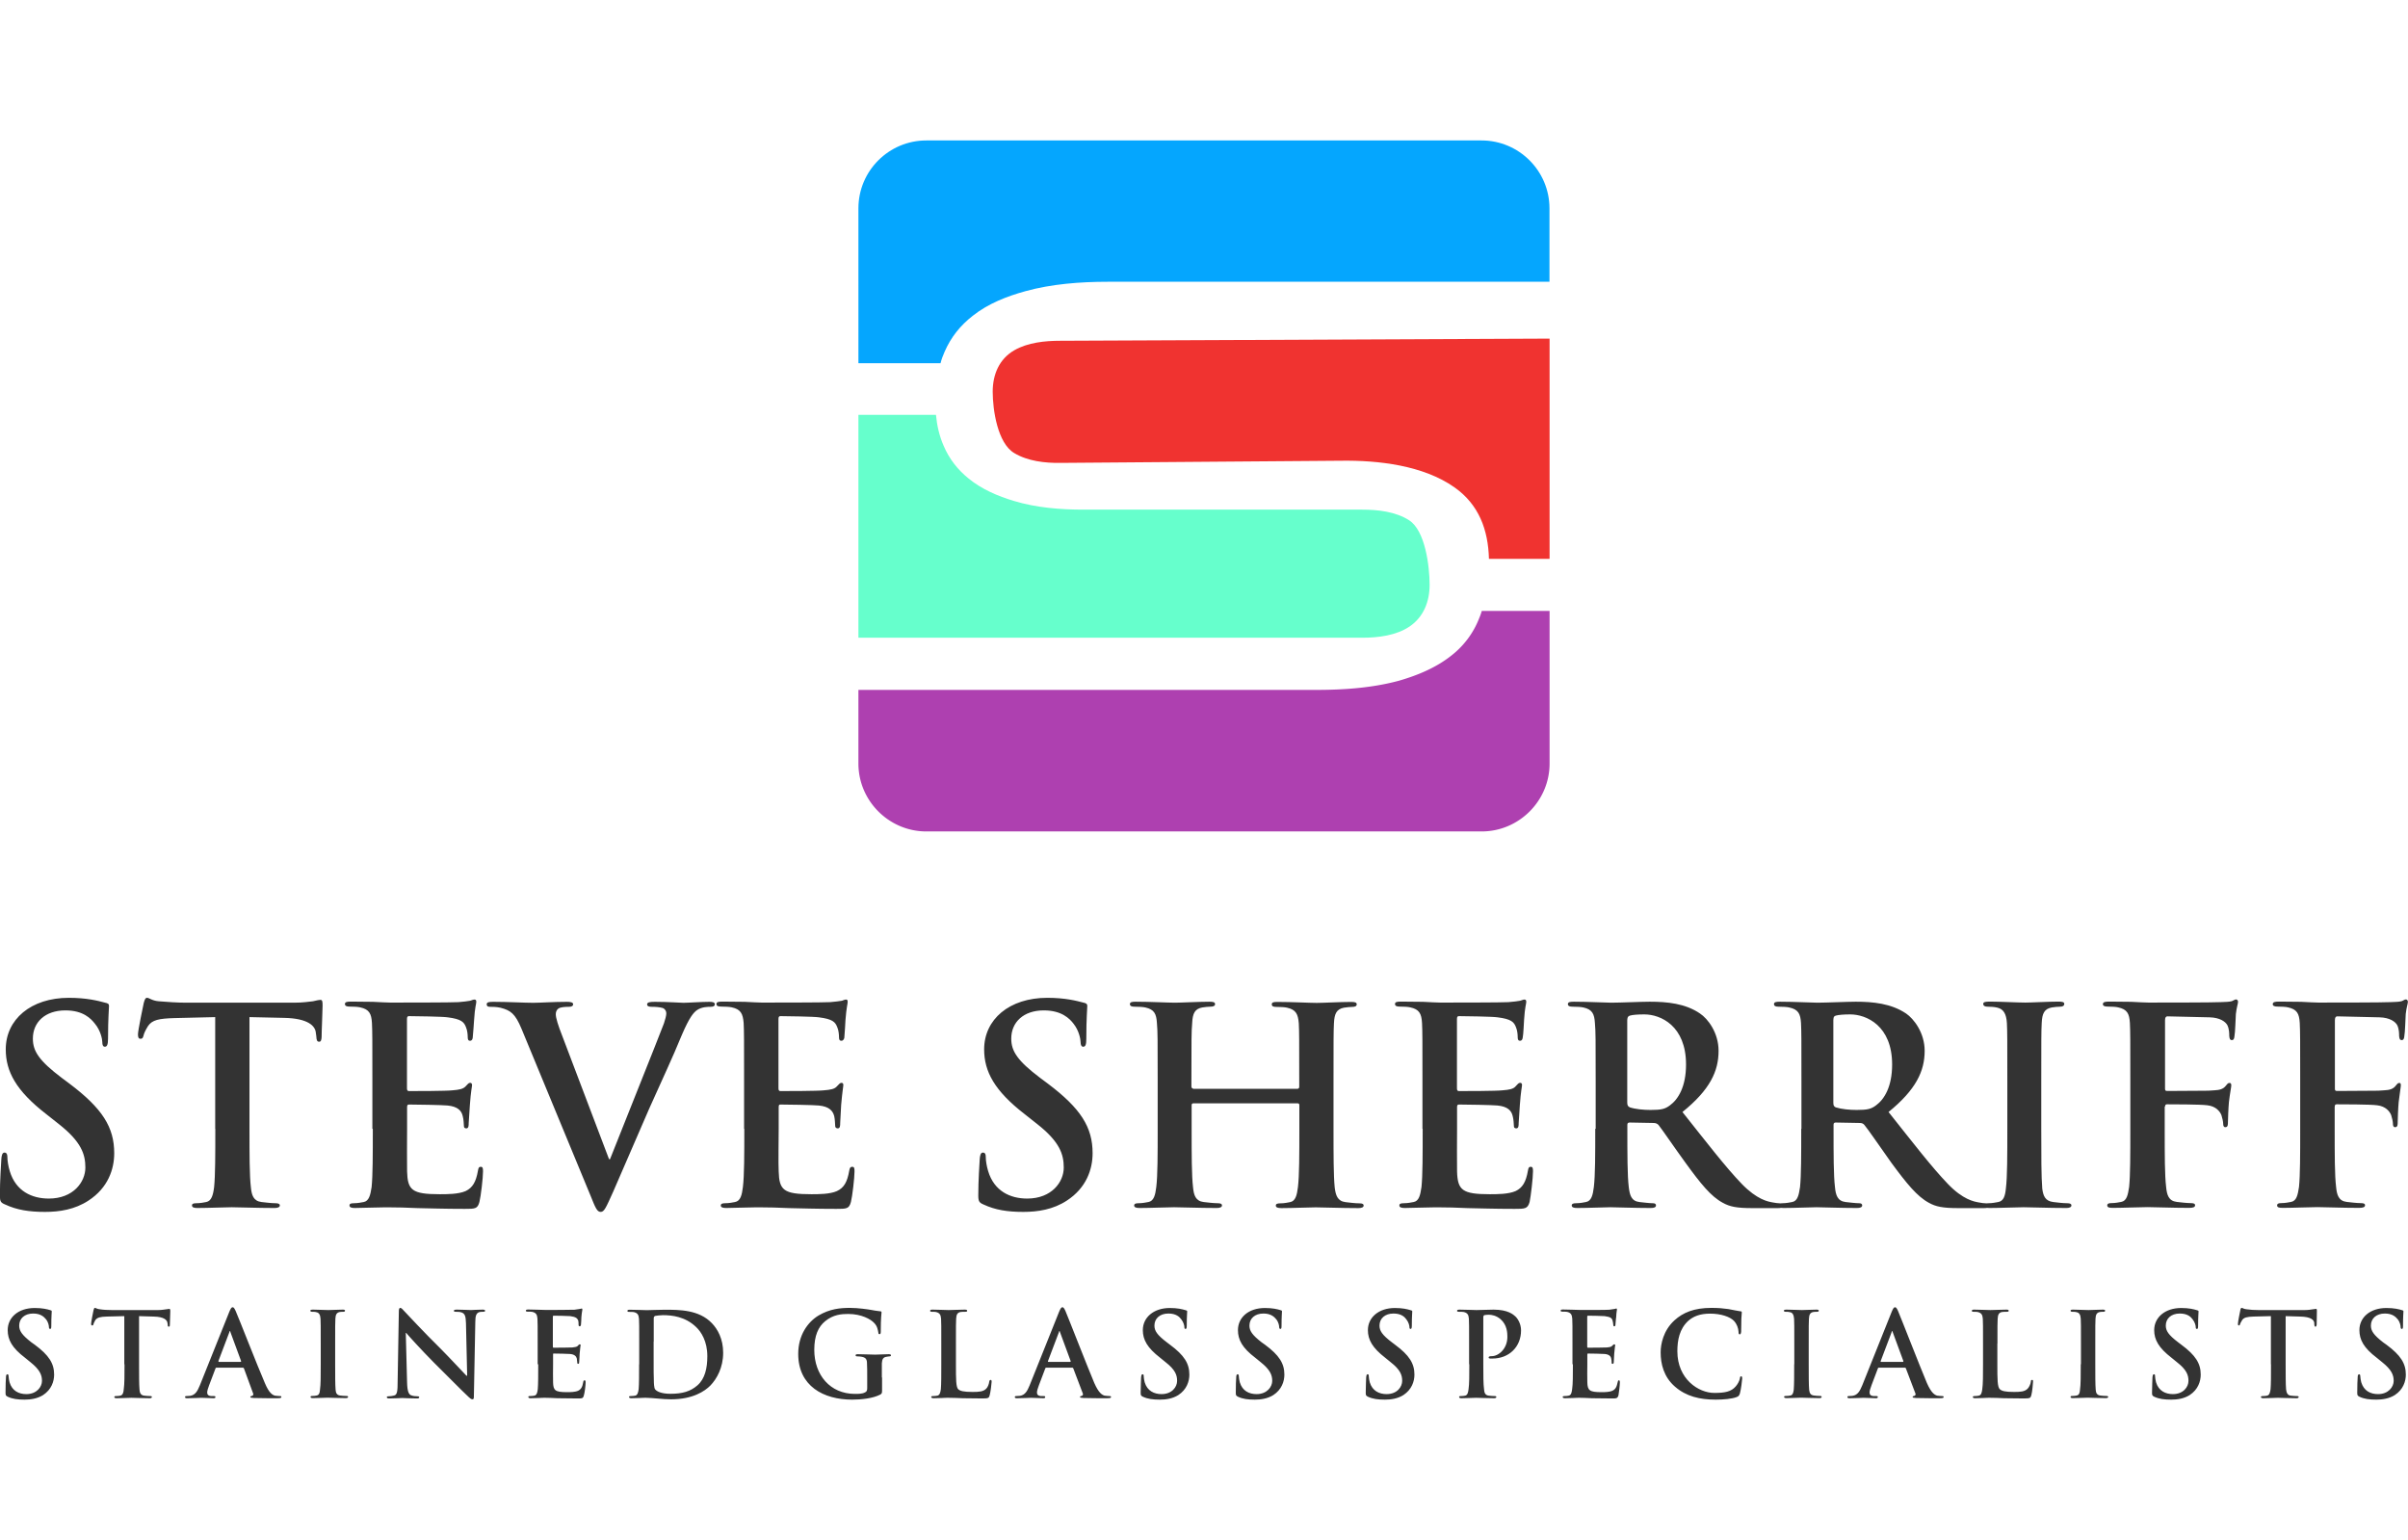 <svg version="1.1" id="Layer_1" xmlns="http://www.w3.org/2000/svg" x="0" y="0" viewBox="0 0 222 142" xml:space="preserve"><style type="text/css">.st0{fill:#333}.st1{fill:#ae40b0}.st2{fill:#f03330}.st3{fill:#6fc}.st4{fill:#05a6fe}</style><g id="Layer_x0020_1"><g id="_2224565951488"><path class="st0" d="M4.15 111.74c1.33 0 2.75-.22 4-1.04 1.82-1.18 2.38-2.91 2.38-4.37 0-2.4-1.09-4.13-4.13-6.42l-.71-.53c-2.09-1.58-2.66-2.46-2.66-3.62 0-1.51 1.13-2.6 3-2.6 1.64 0 2.35.75 2.73 1.24.53.64.67 1.44.67 1.67 0 .29.07.44.24.44.2 0 .29-.2.29-.75 0-1.95.09-2.69.09-3.02 0-.18-.11-.24-.36-.29-.65-.18-1.72-.45-3.34-.45-3.51 0-5.82 2-5.82 4.75 0 2.04.95 3.82 3.73 5.97l1.15.91c2.09 1.64 2.46 2.8 2.46 4.02 0 1.33-1.11 2.86-3.37 2.86-1.55 0-3.04-.67-3.6-2.53-.13-.42-.22-.95-.22-1.29 0-.2-.04-.42-.27-.42-.2 0-.27.27-.29.64-.02.4-.13 1.93-.13 3.31 0 .55.07.67.49.84 1.07.5 2.21.68 3.67.68zm15.7-7.66c0 2.33 0 4.31-.11 5.37-.09.73-.24 1.29-.73 1.38-.22.04-.53.11-.91.11-.31 0-.4.07-.4.2 0 .18.18.24.49.24 1.02 0 2.6-.07 3.17-.07.71 0 2.29.07 3.95.07.29 0 .49-.07.49-.24 0-.13-.13-.2-.4-.2-.38 0-.93-.07-1.29-.11-.75-.09-.91-.64-.98-1.35-.13-1.1-.13-3.07-.13-5.4v-10.3l3.17.07c2.24.04 2.91.75 2.95 1.4l.04.29c.02.38.07.51.27.51.16 0 .2-.16.22-.42 0-.64.09-2.38.09-2.91 0-.38-.02-.53-.2-.53-.11 0-.31.04-.69.13-.38.04-.93.13-1.73.13h-9.97c-.82 0-1.78-.07-2.51-.13-.63-.05-.88-.32-1.08-.32-.16 0-.22.16-.31.49-.04.2-.53 2.49-.53 2.89 0 .29.07.4.24.4.16 0 .22-.09.27-.29.04-.2.18-.51.42-.89.38-.56 1-.69 2.44-.73l3.75-.09v10.3zm14.52 0c0 2.33 0 4.31-.11 5.37-.11.73-.24 1.29-.73 1.38-.24.04-.53.11-.91.11-.31 0-.4.07-.4.2 0 .18.18.24.49.24.51 0 1.18-.04 1.75-.04.6-.02 1.15-.02 1.42-.02.75 0 1.53.02 2.62.07 1.09.02 2.46.07 4.35.07.95 0 1.18 0 1.35-.64.13-.51.33-2.22.33-2.8 0-.24 0-.44-.2-.44-.18 0-.22.09-.27.38-.18 1.02-.49 1.55-1.13 1.86-.67.29-1.71.29-2.38.29-2.58 0-2.97-.38-3.02-2.11-.02-.73 0-3.04 0-3.91v-1.98c0-.16.02-.27.16-.27.6 0 3.09.04 3.57.09.93.09 1.29.47 1.4.98.09.33.09.64.11.91 0 .11.04.22.22.22.22 0 .22-.27.22-.49 0-.16.09-1.18.11-1.67.09-1.29.2-1.69.2-1.84s-.09-.2-.18-.2c-.13 0-.22.11-.4.31-.24.27-.62.33-1.22.38-.58.07-3.46.07-4.02.07-.16 0-.18-.11-.18-.29v-6.35c0-.18.04-.27.18-.27.51 0 3.15.04 3.57.11 1.27.16 1.51.44 1.69.91.13.29.16.71.16.89 0 .24.04.36.22.36s.22-.16.24-.27c.04-.31.11-1.42.13-1.67.07-1.15.2-1.47.2-1.64 0-.11-.02-.22-.16-.22-.13 0-.27.07-.4.11-.2.04-.6.09-1.09.13-.47.04-5.48.04-6.28.04-.36 0-.93-.04-1.6-.07-.62 0-1.35-.02-2.02-.02-.38 0-.56.04-.56.22s.16.24.42.24c.36 0 .78.02.98.07.84.18 1.04.58 1.09 1.44.04.8.04 1.51.04 5.33v4.43zm20.06 6.13c.47 1.18.62 1.53.95 1.53s.49-.4 1.15-1.86c.56-1.27 1.73-4 3.33-7.68 1.38-3.09 2.04-4.44 3.02-6.82.69-1.6 1.07-2.04 1.4-2.26.44-.29.98-.29 1.22-.29.27 0 .4-.07.4-.24 0-.18-.2-.22-.51-.22-.75 0-1.95.09-2.38.09-.33 0-1.38-.09-2.64-.09-.47 0-.71.04-.71.24 0 .18.2.22.44.22.31 0 .69.02 1 .11.22.09.33.29.33.49 0 .22-.11.6-.22.93-.62 1.64-3.88 9.75-4.97 12.52h-.09l-4.33-11.41c-.36-.91-.58-1.62-.58-1.95 0-.22.07-.4.24-.53.2-.13.58-.16.98-.16.22 0 .38-.07.38-.24 0-.18-.27-.22-.58-.22-1.24 0-2.46.09-3.09.09-.89 0-2.31-.09-3.66-.09-.38 0-.64.02-.64.22 0 .16.07.24.31.24.2 0 .6 0 .98.09.91.24 1.33.53 1.91 1.91l6.36 15.38zm14.19-6.13c0 2.33 0 4.31-.13 5.37-.09.73-.22 1.29-.73 1.38-.22.04-.53.11-.91.11-.29 0-.4.07-.4.2 0 .18.18.24.51.24.51 0 1.15-.04 1.73-.04.6-.02 1.15-.02 1.44-.02.75 0 1.53.02 2.62.07 1.07.02 2.46.07 4.35.07.95 0 1.18 0 1.35-.64.13-.51.33-2.22.33-2.8 0-.24 0-.44-.2-.44-.18 0-.24.09-.29.38-.18 1.02-.47 1.55-1.13 1.86-.64.29-1.71.29-2.35.29-2.58 0-2.97-.38-3.02-2.11-.04-.73 0-3.04 0-3.91v-1.98c0-.16.02-.27.13-.27.62 0 3.11.04 3.57.09.93.09 1.29.47 1.42.98.07.33.07.64.09.91 0 .11.07.22.24.22.22 0 .22-.27.22-.49 0-.16.07-1.18.09-1.67.11-1.29.2-1.69.2-1.84s-.07-.2-.18-.2-.22.11-.4.31c-.22.27-.6.33-1.2.38-.58.07-3.49.07-4.02.07-.16 0-.18-.11-.18-.29v-6.35c0-.18.04-.27.18-.27.49 0 3.13.04 3.55.11 1.27.16 1.51.44 1.69.91.13.29.16.71.16.89 0 .24.04.36.22.36s.24-.16.27-.27c.04-.31.09-1.42.11-1.67.09-1.15.2-1.47.2-1.64 0-.11-.02-.22-.13-.22-.13 0-.29.07-.4.11-.22.04-.62.09-1.09.13-.49.04-5.48.04-6.3.04-.33 0-.91-.04-1.58-.07-.62 0-1.35-.02-2.04-.02-.38 0-.56.04-.56.22s.16.24.44.24c.33 0 .78.02.98.07.82.18 1.02.58 1.09 1.44.04.8.04 1.51.04 5.33v4.43zm25.73 7.66c1.33 0 2.75-.22 4-1.04 1.82-1.18 2.38-2.91 2.38-4.37 0-2.4-1.09-4.13-4.13-6.42l-.71-.53c-2.09-1.58-2.66-2.46-2.66-3.62 0-1.51 1.13-2.6 3-2.6 1.64 0 2.38.75 2.75 1.24.51.64.64 1.44.64 1.67 0 .29.09.44.24.44.22 0 .29-.2.29-.75 0-1.95.09-2.69.09-3.02 0-.18-.11-.24-.33-.29-.68-.18-1.72-.45-3.36-.45-3.51 0-5.82 2-5.82 4.75 0 2.04.95 3.82 3.73 5.97l1.15.91c2.09 1.64 2.46 2.8 2.46 4.02 0 1.33-1.11 2.86-3.37 2.86-1.55 0-3.04-.67-3.6-2.53-.13-.42-.22-.95-.22-1.29 0-.2-.02-.42-.27-.42-.2 0-.27.27-.29.64-.02.4-.13 1.93-.13 3.31 0 .55.09.67.49.84 1.07.5 2.2.68 3.67.68zM110 100.37c-.07 0-.16-.07-.16-.18v-.53c0-3.82 0-4.53.07-5.33.04-.89.24-1.31.93-1.44.29-.04.51-.07.71-.07.31 0 .47-.07.47-.24 0-.18-.18-.22-.53-.22-.98 0-2.58.09-3.17.09-.67 0-2.26-.09-3.62-.09-.36 0-.53.04-.53.22s.16.24.44.24c.33 0 .78.02.98.07.82.18 1.02.58 1.07 1.44.07.8.07 1.51.07 5.33v4.42c0 2.33 0 4.31-.13 5.37-.09.73-.22 1.29-.73 1.38-.22.04-.53.11-.91.11-.29 0-.4.07-.4.2 0 .18.18.24.51.24 1 0 2.6-.07 3.17-.07.69 0 2.29.07 3.93.07.29 0 .49-.07.49-.24 0-.13-.11-.2-.4-.2-.38 0-.93-.07-1.29-.11-.75-.09-.91-.64-.98-1.35-.13-1.09-.13-3.06-.13-5.39v-2.2c0-.13.09-.16.16-.16h9.61c.09 0 .16.04.16.16v2.2c0 2.33 0 4.31-.13 5.37-.09.73-.22 1.29-.73 1.38-.22.04-.51.11-.89.11-.31 0-.42.07-.42.2 0 .18.18.24.53.24 1 0 2.58-.07 3.15-.07.71 0 2.29.07 3.93.07.29 0 .49-.07.49-.24 0-.13-.11-.2-.4-.2-.38 0-.93-.07-1.27-.11-.75-.09-.91-.64-1-1.35-.11-1.09-.11-3.06-.11-5.39v-4.42c0-3.82 0-4.53.04-5.33.04-.89.24-1.31.93-1.44.29-.04.53-.07.73-.07.29 0 .44-.07.44-.24 0-.18-.18-.22-.53-.22-.98 0-2.55.09-3.15.09-.69 0-2.26-.09-3.64-.09-.36 0-.51.04-.51.22s.13.24.42.24c.36 0 .78.02.98.07.82.18 1.02.58 1.09 1.44.04.8.04 1.51.04 5.33v.53c0 .11-.07.18-.16.18H110zm21.16 3.71c0 2.33 0 4.31-.11 5.37-.11.73-.22 1.29-.73 1.38-.22.04-.53.11-.91.11-.31 0-.4.07-.4.2 0 .18.18.24.51.24.49 0 1.15-.04 1.73-.04.6-.02 1.15-.02 1.42-.02.75 0 1.55.02 2.62.07 1.09.02 2.46.07 4.35.07.95 0 1.2 0 1.38-.64.11-.51.31-2.22.31-2.8 0-.24 0-.44-.2-.44-.18 0-.22.09-.27.38-.18 1.02-.49 1.55-1.13 1.86-.67.29-1.71.29-2.38.29-2.55 0-2.97-.38-3.02-2.11-.02-.73 0-3.04 0-3.91v-1.98c0-.16.02-.27.16-.27.6 0 3.09.04 3.57.09.93.09 1.29.47 1.4.98.09.33.09.64.11.91 0 .11.04.22.22.22.22 0 .22-.27.22-.49 0-.16.09-1.18.11-1.67.09-1.29.2-1.69.2-1.84s-.07-.2-.18-.2c-.13 0-.22.11-.4.31-.22.27-.6.33-1.22.38-.58.07-3.46.07-4.02.07-.16 0-.18-.11-.18-.29v-6.35c0-.18.04-.27.18-.27.51 0 3.15.04 3.57.11 1.27.16 1.51.44 1.69.91.13.29.16.71.16.89 0 .24.04.36.22.36s.22-.16.24-.27c.07-.31.11-1.42.13-1.67.07-1.15.2-1.47.2-1.64 0-.11-.02-.22-.16-.22-.11 0-.27.07-.4.11-.2.04-.6.09-1.09.13-.47.04-5.48.04-6.28.04-.36 0-.93-.04-1.58-.07-.64 0-1.38-.02-2.04-.02-.38 0-.55.04-.55.22s.16.24.42.24c.36 0 .78.02.98.07.84.18 1.04.58 1.09 1.44.04.8.04 1.51.04 5.33v4.43zm15.91 0c0 2.33 0 4.31-.13 5.37-.09.73-.22 1.29-.73 1.38-.22.04-.53.11-.91.11-.29 0-.4.07-.4.2 0 .18.18.24.51.24 1 0 2.6-.07 3.06-.07.38 0 2.24.07 3.71.07.33 0 .49-.07.49-.24 0-.13-.09-.2-.29-.2-.31 0-.87-.07-1.24-.11-.75-.09-.89-.64-.98-1.38-.13-1.07-.13-3.04-.13-5.39v-.36c0-.16.09-.2.22-.2l2.18.04c.18 0 .33.04.47.18.31.38 1.47 2.09 2.49 3.49 1.4 1.93 2.35 3.11 3.44 3.69.64.36 1.29.49 2.69.49h2.4c.31 0 .47-.04.47-.24 0-.13-.09-.2-.29-.2s-.42-.04-.71-.09c-.38-.07-1.4-.24-2.82-1.71-1.49-1.55-3.22-3.8-5.46-6.62 2.55-2.06 3.33-3.77 3.33-5.64 0-1.69-1-2.97-1.71-3.44-1.35-.93-3.04-1.09-4.64-1.09-.78 0-2.69.09-3.55.09-.51 0-2.11-.09-3.44-.09-.38 0-.55.04-.55.22s.16.24.44.24c.33 0 .78.02.98.07.82.18 1.02.58 1.07 1.44.07.8.07 1.51.07 5.33v4.42zM150.03 94c0-.2.07-.31.24-.36.24-.07.69-.11 1.33-.11 1.49 0 3.84 1.04 3.84 4.62 0 2.06-.73 3.22-1.49 3.77-.44.33-.78.42-1.78.42-.64 0-1.4-.07-1.91-.24-.18-.09-.24-.18-.24-.47V94zm16.03 10.08c0 2.33 0 4.31-.11 5.37-.11.73-.22 1.29-.73 1.38-.22.04-.53.11-.91.11-.29 0-.4.07-.4.2 0 .18.18.24.51.24 1 0 2.58-.07 3.06-.07.38 0 2.24.07 3.71.07.31 0 .49-.07.49-.24 0-.13-.09-.2-.29-.2-.31 0-.87-.07-1.24-.11-.75-.09-.91-.64-.98-1.38-.13-1.07-.13-3.04-.13-5.39v-.36c0-.16.09-.2.2-.2l2.2.04c.18 0 .33.04.44.18.33.38 1.49 2.09 2.49 3.49 1.42 1.93 2.38 3.11 3.46 3.69.64.36 1.29.49 2.69.49h2.4c.29 0 .47-.04.47-.24 0-.13-.09-.2-.29-.2s-.44-.04-.71-.09c-.38-.07-1.42-.24-2.82-1.71-1.49-1.55-3.22-3.8-5.46-6.62 2.53-2.06 3.33-3.77 3.33-5.64 0-1.69-1.02-2.97-1.71-3.44-1.38-.93-3.06-1.09-4.64-1.09-.78 0-2.69.09-3.55.09-.53 0-2.11-.09-3.44-.09-.38 0-.55.04-.55.22s.16.24.42.24c.36 0 .78.02.98.07.84.18 1.04.58 1.09 1.44.04.8.04 1.51.04 5.33v4.42zM169.03 94c0-.2.04-.31.22-.36.27-.07.71-.11 1.33-.11 1.49 0 3.86 1.04 3.86 4.62 0 2.06-.73 3.22-1.49 3.77-.44.33-.78.42-1.78.42-.64 0-1.4-.07-1.93-.24-.18-.09-.22-.18-.22-.47V94zm16.03 10.08c0 2.44 0 4.44-.13 5.48-.07.73-.22 1.18-.71 1.27-.24.04-.53.11-.91.11-.31 0-.4.07-.4.2 0 .18.18.24.49.24 1.02 0 2.6-.07 3.17-.07.69 0 2.26.07 3.93.07.27 0 .47-.07.47-.24 0-.13-.11-.2-.4-.2-.38 0-.93-.07-1.27-.11-.75-.09-.93-.56-1.02-1.24-.09-1.07-.09-3.06-.09-5.51v-4.42c0-3.82 0-4.53.04-5.33.04-.89.24-1.31.93-1.44.29-.04.51-.07.75-.07s.4-.07.4-.27c0-.16-.2-.2-.53-.2-.95 0-2.44.09-3.06.09-.73 0-2.31-.09-3.26-.09-.42 0-.62.04-.62.2 0 .2.16.27.42.27.29 0 .62.02.89.09.55.13.82.56.87 1.42.04.8.04 1.51.04 5.33v4.42zm14.54-2.04c0-.16.07-.22.18-.22.42 0 3.11 0 3.73.09.78.09 1.15.56 1.29.91.09.29.16.6.16.78 0 .18.04.33.2.33.24 0 .24-.24.24-.47 0-.18.04-1.33.09-1.84.09-.78.22-1.4.22-1.55 0-.16-.07-.22-.16-.22-.16 0-.2.09-.33.24-.24.33-.6.42-1.09.44-.36.04-.69.04-1.13.04l-3.22.02c-.16 0-.18-.09-.18-.22v-6.3c0-.27.09-.36.22-.36l3.88.09c.95.02 1.49.4 1.66.75.16.36.16.75.16.95.02.27.07.4.24.4.18 0 .22-.16.24-.36.07-.31.11-1.78.13-2.04.07-.64.2-.95.2-1.13 0-.11-.07-.22-.18-.22-.13 0-.24.11-.4.16-.24.07-.56.07-1.04.09-.58.04-5.68.04-6.64.04-.36 0-.93-.04-1.58-.07-.67 0-1.4-.02-2.04-.02-.38 0-.58.04-.58.24 0 .16.18.22.42.22.36 0 .78.02.98.07.84.18 1.04.58 1.09 1.44.04.8.04 1.51.04 5.33v4.42c0 2.42 0 4.31-.11 5.37-.11.73-.22 1.29-.73 1.38-.22.04-.53.11-.91.11-.27 0-.38.07-.38.2 0 .2.18.24.53.24.95 0 2.53-.07 3.2-.07.64 0 2.24.07 3.82.07.38 0 .55-.07.55-.24 0-.13-.09-.2-.42-.2-.36 0-.91-.07-1.27-.11-.75-.09-.91-.64-.98-1.38-.13-1.07-.13-2.95-.13-5.37v-2.03zm15.65 0c0-.16.04-.22.18-.22.42 0 3.11 0 3.73.09.78.09 1.15.56 1.29.91.09.29.16.6.16.78 0 .18.04.33.2.33.24 0 .24-.24.24-.47 0-.18.04-1.33.09-1.84.09-.78.2-1.4.2-1.55 0-.16-.04-.22-.13-.22-.16 0-.2.09-.33.24-.24.33-.6.42-1.09.44-.36.04-.71.04-1.13.04l-3.22.02c-.16 0-.18-.09-.18-.22v-6.3c0-.27.09-.36.22-.36l3.88.09c.95.02 1.49.4 1.66.75.16.36.16.75.16.95.02.27.07.4.24.4.18 0 .22-.16.24-.36.07-.31.11-1.78.13-2.04.07-.64.2-.95.2-1.13 0-.11-.07-.22-.18-.22-.13 0-.24.11-.4.16-.24.07-.56.07-1.04.09-.58.04-5.68.04-6.64.04-.36 0-.93-.04-1.58-.07-.67 0-1.4-.02-2.04-.02-.38 0-.58.04-.58.24 0 .16.18.22.42.22.36 0 .78.02.98.07.84.18 1.04.58 1.09 1.44.04.8.04 1.51.04 5.33v4.42c0 2.42 0 4.31-.11 5.37-.11.73-.22 1.29-.73 1.38-.22.04-.53.11-.91.11-.27 0-.38.07-.38.2 0 .2.18.24.53.24.95 0 2.53-.07 3.2-.07.64 0 2.24.07 3.82.07.38 0 .56-.07.56-.24 0-.13-.09-.2-.42-.2-.36 0-.91-.07-1.27-.11-.75-.09-.91-.64-.98-1.38-.13-1.07-.13-2.95-.13-5.37v-2.03zM2.26 129.05c.56 0 1.18-.09 1.71-.42.78-.51 1.02-1.27 1.02-1.89 0-1.02-.47-1.78-1.78-2.75l-.31-.22c-.89-.69-1.13-1.07-1.13-1.55 0-.64.49-1.11 1.29-1.11.69 0 1 .31 1.18.53.22.27.27.6.27.71s.04.18.11.18c.09 0 .11-.07.11-.31 0-.84.04-1.15.04-1.31 0-.07-.04-.09-.13-.11-.29-.09-.73-.2-1.44-.2-1.51 0-2.49.87-2.49 2.04 0 .89.4 1.64 1.6 2.55l.49.4c.89.71 1.07 1.2 1.07 1.73 0 .56-.49 1.22-1.44 1.22-.69 0-1.31-.29-1.55-1.09-.04-.18-.09-.4-.09-.56 0-.09-.02-.18-.11-.18s-.13.11-.13.29c-.02.16-.04.82-.04 1.4 0 .24.02.29.2.38.44.21.93.27 1.55.27zm9.22-3.26c0 .98 0 1.84-.07 2.29-.02.31-.09.55-.31.6-.09.02-.22.04-.38.04-.13 0-.18.02-.18.09 0 .07.07.11.22.11.42 0 1.11-.04 1.35-.04.31 0 .98.04 1.69.04.13 0 .2-.04.2-.11s-.04-.09-.16-.09c-.18 0-.4-.02-.56-.04-.33-.04-.4-.29-.42-.58-.04-.47-.04-1.33-.04-2.31v-4.44l1.35.04c.95.02 1.24.31 1.27.6l.02.11c0 .18.02.22.11.22.07 0 .09-.07.09-.18 0-.27.04-1.02.04-1.24 0-.16-.02-.22-.09-.22-.04 0-.13.02-.29.04-.18.02-.4.07-.75.07h-4.26c-.36 0-.78-.02-1.09-.07-.27-.02-.38-.13-.47-.13-.07 0-.09.07-.13.22-.02.09-.22 1.07-.22 1.24 0 .11.02.16.11.16.07 0 .09-.04.11-.13.02-.07.07-.2.18-.38.18-.22.42-.29 1.04-.31l1.62-.04v4.44zm10.9.31c.04 0 .09.02.11.07l.84 2.29c.07.13-.02.22-.09.24-.11.02-.16.04-.16.11s.13.07.33.09c.87.02 1.64.02 2.04.02.4 0 .49-.02.49-.11s-.04-.09-.13-.09c-.13 0-.29-.02-.47-.04-.22-.07-.53-.22-.93-1.18-.71-1.64-2.42-6.04-2.69-6.64-.11-.24-.18-.33-.27-.33-.11 0-.18.11-.31.42l-2.71 6.77c-.22.53-.42.91-.91.98-.09 0-.24.02-.33.02s-.13.02-.13.09c0 .09.07.11.2.11.55 0 1.15-.04 1.29-.04.33 0 .8.04 1.13.04.11 0 .18-.02.18-.11 0-.07-.02-.09-.16-.09h-.16c-.33 0-.44-.13-.44-.33 0-.13.07-.4.18-.67l.58-1.53c.02-.07.04-.09.09-.09h2.43zm-2.2-.53c-.04 0-.04-.04-.04-.09l1-2.64c0-.04.02-.11.07-.11.02 0 .04.07.04.11l.98 2.66c0 .02 0 .07-.07.07h-1.98zm9.39.22c0 1.04 0 1.89-.07 2.35-.02.31-.09.49-.31.53-.09.02-.22.04-.38.04-.13 0-.18.02-.18.09 0 .07.07.11.22.11.42 0 1.11-.04 1.35-.04.29 0 .98.04 1.69.04.11 0 .2-.04.2-.11s-.04-.09-.18-.09c-.16 0-.4-.02-.55-.04-.31-.04-.4-.24-.42-.53-.04-.47-.04-1.31-.04-2.35v-1.91c0-1.64 0-1.93.02-2.29.02-.38.11-.56.4-.62.13-.02.22-.02.33-.02.09 0 .16-.02.16-.11 0-.07-.09-.09-.22-.09-.4 0-1.04.04-1.31.04-.31 0-1-.04-1.4-.04-.18 0-.27.02-.27.09 0 .09.07.11.18.11.13 0 .27 0 .38.04.24.04.36.24.38.6.02.36.02.64.02 2.29v1.91zm7.84-2.89h.04c.18.22 1.38 1.55 2.55 2.73 1.13 1.11 2.51 2.53 3.2 3.17.11.11.24.22.36.22s.13-.09.13-.33l.13-6.79c0-.6.09-.84.4-.93.13-.02.22-.02.31-.02.13 0 .2-.04.2-.09 0-.09-.11-.11-.24-.11-.53 0-.93.04-1.07.04-.22 0-.73-.04-1.29-.04-.18 0-.29.02-.29.11 0 .04.04.09.18.09.16 0 .4 0 .56.07.27.11.36.31.38.98l.11 4.84H43c-.18-.18-1.62-1.73-2.35-2.46-1.58-1.55-3.22-3.33-3.35-3.46-.18-.2-.29-.33-.4-.33s-.13.16-.13.36l-.11 6.39c0 .93-.04 1.27-.33 1.33-.16.04-.33.07-.49.07-.11 0-.18.02-.18.09 0 .09.11.11.24.11.56 0 1.07-.04 1.18-.04.2 0 .62.04 1.33.04.16 0 .24-.02.24-.11 0-.07-.07-.09-.18-.09-.18 0-.38-.02-.56-.09-.22-.07-.36-.36-.38-1.18l-.12-4.57zm12.21 2.89c0 .98 0 1.84-.04 2.29-.04.31-.09.55-.31.6-.11.02-.22.04-.4.04-.13 0-.16.02-.16.09 0 .07.07.11.2.11.22 0 .51-.02.75-.02.24-.02.49-.02.6-.02.33 0 .67.02 1.13.04.47 0 1.07.02 1.86.02.42 0 .51 0 .58-.29.07-.2.16-.93.16-1.18 0-.11 0-.2-.09-.2s-.11.04-.13.16c-.07.44-.2.67-.47.8-.29.13-.75.13-1.02.13-1.11 0-1.27-.16-1.29-.91-.02-.31 0-1.31 0-1.67v-.87c0-.07 0-.11.04-.11.27 0 1.33.02 1.53.04.4.04.56.2.62.42.02.13.02.29.04.38 0 .07.02.11.09.11.09 0 .09-.13.09-.2 0-.09.04-.51.04-.73.04-.56.09-.73.09-.8 0-.04-.02-.07-.07-.07-.07 0-.11.04-.18.13-.09.11-.27.13-.51.16-.24.02-1.49.02-1.73.02-.07 0-.07-.04-.07-.11v-2.73c0-.09.02-.11.07-.11.22 0 1.35.02 1.53.04.53.07.64.2.73.38.04.13.04.33.04.4 0 .09.02.16.11.16.07 0 .09-.07.11-.13.02-.11.04-.6.04-.71.04-.49.09-.62.09-.69 0-.07 0-.11-.07-.11-.04 0-.11.04-.18.04-.09.02-.24.04-.47.07-.2.02-2.35.02-2.69.02-.16 0-.4-.02-.69-.02-.27 0-.58-.02-.87-.02-.16 0-.24.02-.24.11 0 .07.07.09.18.09.16 0 .36 0 .42.02.36.09.44.27.47.62.02.36.02.64.02 2.29v1.92zm9.3 0c0 .98 0 1.84-.04 2.29-.04.31-.11.55-.31.6-.11.02-.22.04-.4.04-.13 0-.18.02-.18.09 0 .07.09.11.22.11.22 0 .51-.02.75-.02.24-.02.49-.02.6-.02.29 0 .67.04 1.07.07.42.04.84.07 1.24.07 2 0 3.11-.75 3.62-1.27.6-.62 1.18-1.66 1.18-3.02 0-1.29-.51-2.18-1.04-2.73-1.18-1.24-3-1.24-4.33-1.24-.64 0-1.33.04-1.67.04-.31 0-.98-.04-1.55-.04-.16 0-.24.02-.24.11 0 .07.07.09.18.09.16 0 .33 0 .42.02.36.09.44.27.47.62.02.36.02.64.02 2.29v1.9zm1.35-2.09v-2.15c0-.11.04-.18.13-.22.09-.02.49-.07.71-.07.84 0 2.06.13 3.06 1.09.47.44 1.04 1.31 1.04 2.69 0 1.11-.22 2.09-.91 2.69-.64.56-1.38.78-2.49.78-.84 0-1.27-.22-1.42-.42-.09-.13-.11-.56-.11-.82-.02-.2-.02-1.04-.02-2.18v-1.39zm21.03 3.31v-1.31c.02-.38.13-.56.42-.6.13-.02.2-.04.29-.04.07 0 .13-.02.13-.09 0-.09-.07-.11-.22-.11-.36 0-.91.04-1.24.04s-1.02-.04-1.58-.04c-.16 0-.22.02-.22.11 0 .07.07.09.16.09.16 0 .33.02.42.04.36.07.47.24.47.6.02.33.02.73.02 1.29v1c0 .2-.04.33-.22.4-.24.13-.62.13-.91.13-2.29 0-3.75-1.75-3.75-4.06 0-1.33.38-2.13 1-2.64.75-.62 1.53-.67 2.13-.67 1.22 0 2.09.49 2.4.84.29.29.33.64.38.89 0 .09.02.13.11.13.07 0 .11-.04.11-.22 0-1.35.07-1.64.07-1.78 0-.07-.02-.11-.16-.11-.24-.02-.62-.09-.84-.13-.22-.04-1.15-.18-1.91-.18-.91 0-1.86.09-2.91.71-.98.6-1.86 1.8-1.86 3.53 0 2.97 2.33 4.22 4.97 4.22.84 0 1.91-.11 2.6-.47.13-.09.16-.11.16-.4v-1.17zm6.83-3.13c0-1.64 0-1.93.02-2.29.02-.38.11-.56.4-.62.13-.02.29-.02.42-.02s.2-.02.2-.09c0-.09-.09-.11-.24-.11-.42 0-1.2.04-1.47.04-.29 0-.95-.04-1.47-.04-.18 0-.24.02-.24.11 0 .07.07.09.18.09.16 0 .27 0 .36.02.36.09.44.27.47.62.02.36.02.64.02 2.29v1.91c0 .98 0 1.84-.04 2.29-.04.31-.11.55-.31.6-.11.02-.24.04-.4.04-.13 0-.18.02-.18.09 0 .07.09.11.22.11.22 0 .49-.02.75-.02.24-.02.49-.02.6-.02.44 0 .84.02 1.33.04.47 0 1.04.02 1.82.02.56 0 .6-.04.67-.29.09-.31.18-1.13.18-1.24 0-.13-.02-.18-.09-.18-.09 0-.11.07-.13.16-.02.2-.13.51-.27.64-.27.29-.69.31-1.27.31-.84 0-1.13-.09-1.31-.24-.22-.2-.22-.93-.22-2.31v-1.91zm10.73 2.22c.04 0 .07.02.09.07l.87 2.29c.07.13-.02.22-.09.24-.11.02-.16.04-.16.11s.13.07.33.09c.87.02 1.64.02 2.04.02.4 0 .49-.02.49-.11s-.07-.09-.13-.09c-.13 0-.31-.02-.47-.04-.22-.07-.53-.22-.95-1.18-.69-1.64-2.4-6.04-2.66-6.64-.11-.24-.18-.33-.27-.33-.11 0-.18.11-.31.42l-2.71 6.77c-.22.53-.42.91-.91.98-.09 0-.24.02-.33.02s-.13.02-.13.09c0 .09.07.11.2.11.56 0 1.15-.04 1.27-.04.36 0 .8.04 1.15.04.11 0 .18-.02.18-.11 0-.07-.02-.09-.16-.09h-.16c-.33 0-.44-.13-.44-.33 0-.13.07-.4.18-.67l.58-1.53c.02-.07.04-.09.09-.09h2.41zm-2.2-.53c-.04 0-.07-.04-.04-.09l1-2.64c0-.04.02-.11.07-.11.02 0 .02.07.04.11l.98 2.66c0 .02 0 .07-.07.07h-1.98zm10.26 3.48c.58 0 1.18-.09 1.71-.42.78-.51 1.02-1.27 1.02-1.89 0-1.02-.47-1.78-1.78-2.75l-.29-.22c-.91-.69-1.15-1.07-1.15-1.55 0-.64.49-1.11 1.29-1.11.71 0 1.02.31 1.18.53.22.27.29.6.29.71s.02.18.11.18c.07 0 .11-.07.11-.31 0-.84.04-1.15.04-1.31 0-.07-.07-.09-.16-.11-.29-.09-.73-.2-1.44-.2-1.49 0-2.49.87-2.49 2.04 0 .89.42 1.64 1.6 2.55l.49.4c.91.71 1.07 1.2 1.07 1.73 0 .56-.47 1.22-1.44 1.22-.67 0-1.31-.29-1.55-1.09-.04-.18-.09-.4-.09-.56 0-.09 0-.18-.11-.18-.09 0-.11.11-.13.29 0 .16-.04.82-.04 1.4 0 .24.02.29.2.38.45.21.93.27 1.56.27zm8.76 0c.56 0 1.18-.09 1.71-.42.78-.51 1.02-1.27 1.02-1.89 0-1.02-.47-1.78-1.78-2.75l-.31-.22c-.89-.69-1.13-1.07-1.13-1.55 0-.64.49-1.11 1.29-1.11.69 0 1 .31 1.18.53.22.27.27.6.27.71s.04.18.11.18c.09 0 .11-.07.11-.31 0-.84.04-1.15.04-1.31 0-.07-.04-.09-.13-.11-.29-.09-.73-.2-1.44-.2-1.51 0-2.49.87-2.49 2.04 0 .89.4 1.64 1.6 2.55l.49.4c.89.71 1.07 1.2 1.07 1.73 0 .56-.49 1.22-1.44 1.22-.69 0-1.31-.29-1.55-1.09-.04-.18-.09-.4-.09-.56 0-.09-.02-.18-.11-.18s-.13.11-.13.29c-.02.16-.04.82-.04 1.4 0 .24.02.29.2.38.44.21.93.27 1.55.27zm11.99 0c.58 0 1.18-.09 1.71-.42.78-.51 1.02-1.27 1.02-1.89 0-1.02-.47-1.78-1.78-2.75l-.29-.22c-.91-.69-1.15-1.07-1.15-1.55 0-.64.49-1.11 1.29-1.11.71 0 1.02.31 1.18.53.22.27.29.6.29.71s.02.18.11.18c.07 0 .11-.07.11-.31 0-.84.04-1.15.04-1.31 0-.07-.07-.09-.16-.11-.29-.09-.73-.2-1.44-.2-1.49 0-2.49.87-2.49 2.04 0 .89.42 1.64 1.6 2.55l.49.4c.91.71 1.07 1.2 1.07 1.73 0 .56-.47 1.22-1.44 1.22-.67 0-1.31-.29-1.55-1.09-.04-.18-.09-.4-.09-.56 0-.09 0-.18-.11-.18-.09 0-.11.11-.13.29 0 .16-.04.82-.04 1.4 0 .24.02.29.2.38.45.21.94.27 1.56.27zm7.79-3.26c0 .98 0 1.84-.07 2.29-.04.31-.09.55-.31.6-.09.02-.22.04-.38.04-.13 0-.18.02-.18.09 0 .07.07.11.22.11.42 0 1.11-.04 1.35-.04.27 0 .95.04 1.66.04.11 0 .2-.04.2-.11s-.04-.09-.16-.09c-.18 0-.4-.02-.55-.04-.33-.04-.4-.29-.42-.58-.07-.47-.07-1.33-.07-2.31v-4.33c0-.11.04-.18.09-.2.11-.02.27-.04.42-.04.24 0 .69.07 1.09.42.6.53.62 1.27.62 1.62 0 1.11-.82 1.78-1.44 1.78-.22 0-.29.04-.29.13 0 .07.07.07.13.09h.22c1.53 0 2.64-1.07 2.64-2.6 0-.58-.29-1.07-.53-1.29-.18-.16-.67-.62-2-.62-.51 0-1.13.04-1.58.04-.29 0-.98-.04-1.55-.04-.16 0-.24.02-.24.11 0 .07.07.09.2.09.16 0 .33 0 .42.02.36.09.44.27.47.62.02.36.02.64.02 2.29v1.91zm9.55 0c0 .98 0 1.84-.07 2.29-.04.31-.09.55-.31.6-.09.02-.22.04-.38.04-.13 0-.18.02-.18.09 0 .07.07.11.22.11.2 0 .49-.02.73-.02.27-.02.49-.02.62-.02.31 0 .64.02 1.11.04.47 0 1.07.02 1.86.02.42 0 .51 0 .6-.29.04-.2.13-.93.13-1.18 0-.11 0-.2-.09-.2-.07 0-.09.04-.11.16-.09.44-.2.67-.49.8s-.73.13-1.02.13c-1.09 0-1.27-.16-1.29-.91-.02-.31 0-1.31 0-1.67v-.87c0-.07 0-.11.07-.11.27 0 1.33.02 1.53.04.4.04.56.2.6.42.04.13.04.29.04.38 0 .07.02.11.09.11.11 0 .11-.13.11-.2 0-.09.02-.51.04-.73.04-.56.09-.73.09-.8 0-.04-.04-.07-.09-.07s-.09.04-.18.13c-.09.11-.24.13-.51.16-.24.02-1.49.02-1.73.02-.07 0-.07-.04-.07-.11v-2.73c0-.09.02-.11.07-.11.22 0 1.35.02 1.53.04.56.07.67.2.73.38.04.13.07.33.07.4 0 .09.02.16.09.16.09 0 .11-.07.11-.13.02-.11.04-.6.07-.71.02-.49.07-.62.07-.69 0-.07 0-.11-.07-.11-.04 0-.11.04-.16.04-.09.02-.27.04-.47.07s-2.35.02-2.71.02c-.16 0-.4-.02-.67-.02s-.6-.02-.89-.02c-.16 0-.22.02-.22.11 0 .07.07.09.18.09.16 0 .33 0 .42.02.36.09.44.27.47.62.02.36.02.64.02 2.29v1.92zm13.17 3.26c.69 0 1.51-.07 1.93-.24.18-.07.22-.13.29-.31.11-.36.22-1.31.22-1.42 0-.09-.02-.18-.09-.18-.09 0-.11.04-.13.22-.04.2-.2.51-.38.71-.42.49-1 .6-1.98.6-1.44 0-3.4-1.27-3.4-3.84 0-1.04.2-2.06 1-2.8.47-.42 1.09-.67 2.02-.67 1 0 1.84.29 2.2.67.27.29.4.67.42 1 0 .16.02.24.11.24s.11-.09.13-.24c.02-.22 0-.82.02-1.18.02-.38.04-.51.04-.6 0-.07-.02-.11-.16-.11-.31-.04-.67-.13-1.07-.2-.51-.07-.91-.11-1.58-.11-1.6 0-2.62.44-3.4 1.15-1.04.95-1.27 2.22-1.27 2.95 0 1.04.27 2.26 1.33 3.17 1.01.88 2.26 1.19 3.75 1.19zm7.23-3.26c0 1.04 0 1.89-.04 2.35-.04.31-.11.49-.31.53-.11.02-.22.04-.4.04-.13 0-.18.02-.18.09 0 .07.09.11.22.11.44 0 1.11-.04 1.35-.04.31 0 .98.04 1.69.04.13 0 .2-.04.2-.11s-.04-.09-.16-.09c-.18 0-.4-.02-.55-.04-.33-.04-.4-.24-.44-.53-.04-.47-.04-1.31-.04-2.35v-1.91c0-1.64 0-1.93.02-2.29.02-.38.11-.56.4-.62.13-.02.22-.02.33-.02.11 0 .18-.02.18-.11 0-.07-.09-.09-.22-.09-.42 0-1.07.04-1.33.04-.31 0-.98-.04-1.4-.04-.18 0-.27.02-.27.09 0 .09.07.11.18.11.13 0 .27 0 .4.04.22.04.33.24.36.6.02.36.02.64.02 2.29v1.91zM175.62 126.1c.04 0 .07.02.09.07l.87 2.29c.07.13-.02.22-.09.24-.11.02-.16.04-.16.11s.13.07.33.09c.87.02 1.64.02 2.04.02.4 0 .49-.02.49-.11s-.07-.09-.13-.09c-.13 0-.31-.02-.47-.04-.22-.07-.53-.22-.95-1.18-.69-1.64-2.4-6.04-2.66-6.64-.11-.24-.18-.33-.27-.33-.11 0-.18.11-.31.42l-2.71 6.77c-.22.53-.42.91-.91.98-.09 0-.24.02-.33.02s-.13.02-.13.09c0 .09.07.11.2.11.55 0 1.15-.04 1.27-.04.36 0 .8.04 1.15.04.11 0 .18-.02.18-.11 0-.07-.02-.09-.16-.09h-.16c-.33 0-.44-.13-.44-.33 0-.13.07-.4.18-.67l.58-1.53c.02-.07.04-.09.09-.09h2.41zm-2.19-.53c-.04 0-.07-.04-.04-.09l1-2.64c0-.04.02-.11.07-.11.02 0 .02.07.04.11l.98 2.66c0 .02 0 .07-.07.07h-1.98zm10.72-1.69c0-1.64 0-1.93.02-2.29.02-.38.11-.56.4-.62.13-.02.31-.02.42-.02.13 0 .2-.02.2-.09 0-.09-.07-.11-.22-.11-.42 0-1.22.04-1.47.04-.29 0-.98-.04-1.49-.04-.16 0-.22.02-.22.11 0 .07.04.09.18.09.13 0 .27 0 .36.02.36.09.44.27.47.62.02.36.02.64.02 2.29v1.91c0 .98 0 1.84-.07 2.29-.04.31-.09.55-.31.6-.09.02-.22.04-.38.04-.13 0-.18.02-.18.09 0 .07.07.11.22.11.2 0 .49-.02.73-.02.27-.02.49-.02.62-.02.44 0 .82.02 1.31.04.49 0 1.04.02 1.82.02.58 0 .62-.04.69-.29.09-.31.16-1.13.16-1.24 0-.13 0-.18-.09-.18s-.11.07-.11.16c-.02.2-.16.51-.29.64-.27.29-.69.31-1.27.31-.82 0-1.11-.09-1.29-.24-.24-.2-.24-.93-.24-2.31v-1.91zm7.68 1.91c0 1.04 0 1.89-.07 2.35-.02.31-.09.49-.31.53-.09.02-.22.04-.4.04-.11 0-.16.02-.16.09 0 .07.07.11.2.11.44 0 1.11-.04 1.38-.04.29 0 .95.04 1.67.04.13 0 .22-.04.22-.11s-.07-.09-.18-.09c-.16 0-.4-.02-.55-.04-.31-.04-.4-.24-.42-.53-.04-.47-.04-1.31-.04-2.35v-1.91c0-1.64 0-1.93.02-2.29.02-.38.11-.56.4-.62.13-.02.2-.02.31-.02.11 0 .18-.02.18-.11 0-.07-.09-.09-.22-.09-.42 0-1.04.04-1.31.04-.33 0-1-.04-1.42-.04-.16 0-.24.02-.24.09 0 .09.07.11.18.11.11 0 .27 0 .38.04.24.04.36.24.38.6.02.36.02.64.02 2.29v1.91zm8.33 3.26c.58 0 1.18-.09 1.71-.42.78-.51 1.02-1.27 1.02-1.89 0-1.02-.47-1.78-1.78-2.75l-.29-.22c-.91-.69-1.15-1.07-1.15-1.55 0-.64.49-1.11 1.29-1.11.71 0 1.02.31 1.18.53.22.27.29.6.29.71s.02.18.11.18.11-.07.11-.31c0-.84.04-1.15.04-1.31 0-.07-.07-.09-.16-.11-.29-.09-.73-.2-1.44-.2-1.49 0-2.49.87-2.49 2.04 0 .89.42 1.64 1.6 2.55l.49.4c.91.71 1.07 1.2 1.07 1.73 0 .56-.47 1.22-1.44 1.22-.67 0-1.31-.29-1.55-1.09-.04-.18-.09-.4-.09-.56 0-.09 0-.18-.11-.18-.09 0-.11.11-.13.29 0 .16-.04.82-.04 1.4 0 .24.02.29.2.38.45.21.93.27 1.56.27zm9.21-3.26c0 .98 0 1.84-.04 2.29-.04.31-.11.55-.31.6-.11.02-.22.04-.4.04-.13 0-.18.02-.18.09 0 .07.09.11.22.11.44 0 1.11-.04 1.35-.04.31 0 1 .04 1.71.04.11 0 .2-.04.2-.11s-.04-.09-.18-.09c-.16 0-.4-.02-.56-.04-.31-.04-.38-.29-.42-.58-.04-.47-.04-1.33-.04-2.31v-4.44l1.35.04c.98.02 1.27.31 1.29.6v.11c.02.18.04.22.11.22s.09-.07.11-.18c0-.27.02-1.02.02-1.24 0-.16 0-.22-.09-.22-.04 0-.11.02-.29.04-.16.02-.4.07-.73.07h-4.28c-.36 0-.75-.02-1.07-.07-.29-.02-.38-.13-.47-.13-.07 0-.11.07-.13.22-.02.09-.22 1.07-.22 1.24 0 .11.02.16.09.16.07 0 .09-.04.11-.13.02-.07.09-.2.2-.38.16-.22.42-.29 1.04-.31l1.6-.04v4.44zm9.7 3.26c.56 0 1.18-.09 1.71-.42.78-.51 1.02-1.27 1.02-1.89 0-1.02-.47-1.78-1.78-2.75l-.31-.22c-.89-.69-1.13-1.07-1.13-1.55 0-.64.49-1.11 1.29-1.11.69 0 1 .31 1.18.53.22.27.27.6.27.71s.04.18.11.18c.09 0 .11-.07.11-.31 0-.84.04-1.15.04-1.31 0-.07-.04-.09-.13-.11-.29-.09-.73-.2-1.44-.2-1.51 0-2.49.87-2.49 2.04 0 .89.4 1.64 1.6 2.55l.49.4c.89.71 1.07 1.2 1.07 1.73 0 .56-.49 1.22-1.44 1.22-.69 0-1.31-.29-1.55-1.09-.04-.18-.09-.4-.09-.56 0-.09-.02-.18-.11-.18s-.13.11-.13.29c-.02.16-.04.82-.04 1.4 0 .24.02.29.2.38.44.21.93.27 1.55.27z"/></g><g id="_2224599546272"><path id="XMLID_4_" class="st1" d="M142.86 56.33V70.4c0 3.44-2.82 6.26-6.26 6.26H85.4c-3.44 0-6.26-2.82-6.26-6.26v-6.79h42.22c2.51 0 5.15-.18 7.59-.84 1.71-.49 3.44-1.2 4.86-2.33a8.056 8.056 0 0 0 2.58-3.49c.09-.2.16-.42.22-.62h6.25z"/><path id="XMLID_3_" class="st2" d="M142.86 31.22v20.31h-5.59c-.07-2.66-.91-4.99-3.17-6.59-2.89-2.04-7.04-2.51-10.48-2.46l-25.86.2c-1.42.02-3.02-.16-4.26-.91-1.53-.91-1.98-3.97-1.98-5.66 0-1.58.6-3.02 2-3.82 1.24-.71 2.82-.87 4.22-.87l45.12-.2z"/><path id="XMLID_2_" class="st3" d="M86.29 38.25c.09.98.31 1.95.71 2.86.51 1.2 1.29 2.2 2.31 3.02 1.2.98 2.69 1.62 4.17 2.06 2.04.62 4.28.8 6.39.8h25.71c1.44 0 3.09.18 4.33.98 1.49.95 1.89 4.26 1.89 5.95 0 1.55-.56 2.97-1.84 3.84-1.24.84-2.91 1.04-4.37 1.04H79.14V38.25h7.15z"/><path id="XMLID_1_" class="st4" d="M85.4 12.95h51.19c3.44 0 6.26 2.8 6.26 6.26v6.77H102.1c-2.49 0-5.15.2-7.57.87-1.71.47-3.44 1.15-4.84 2.26-1.15.89-2.02 1.98-2.6 3.31-.16.36-.29.71-.38 1.07h-7.57V19.21c0-3.47 2.82-6.26 6.26-6.26z"/></g></g></svg>